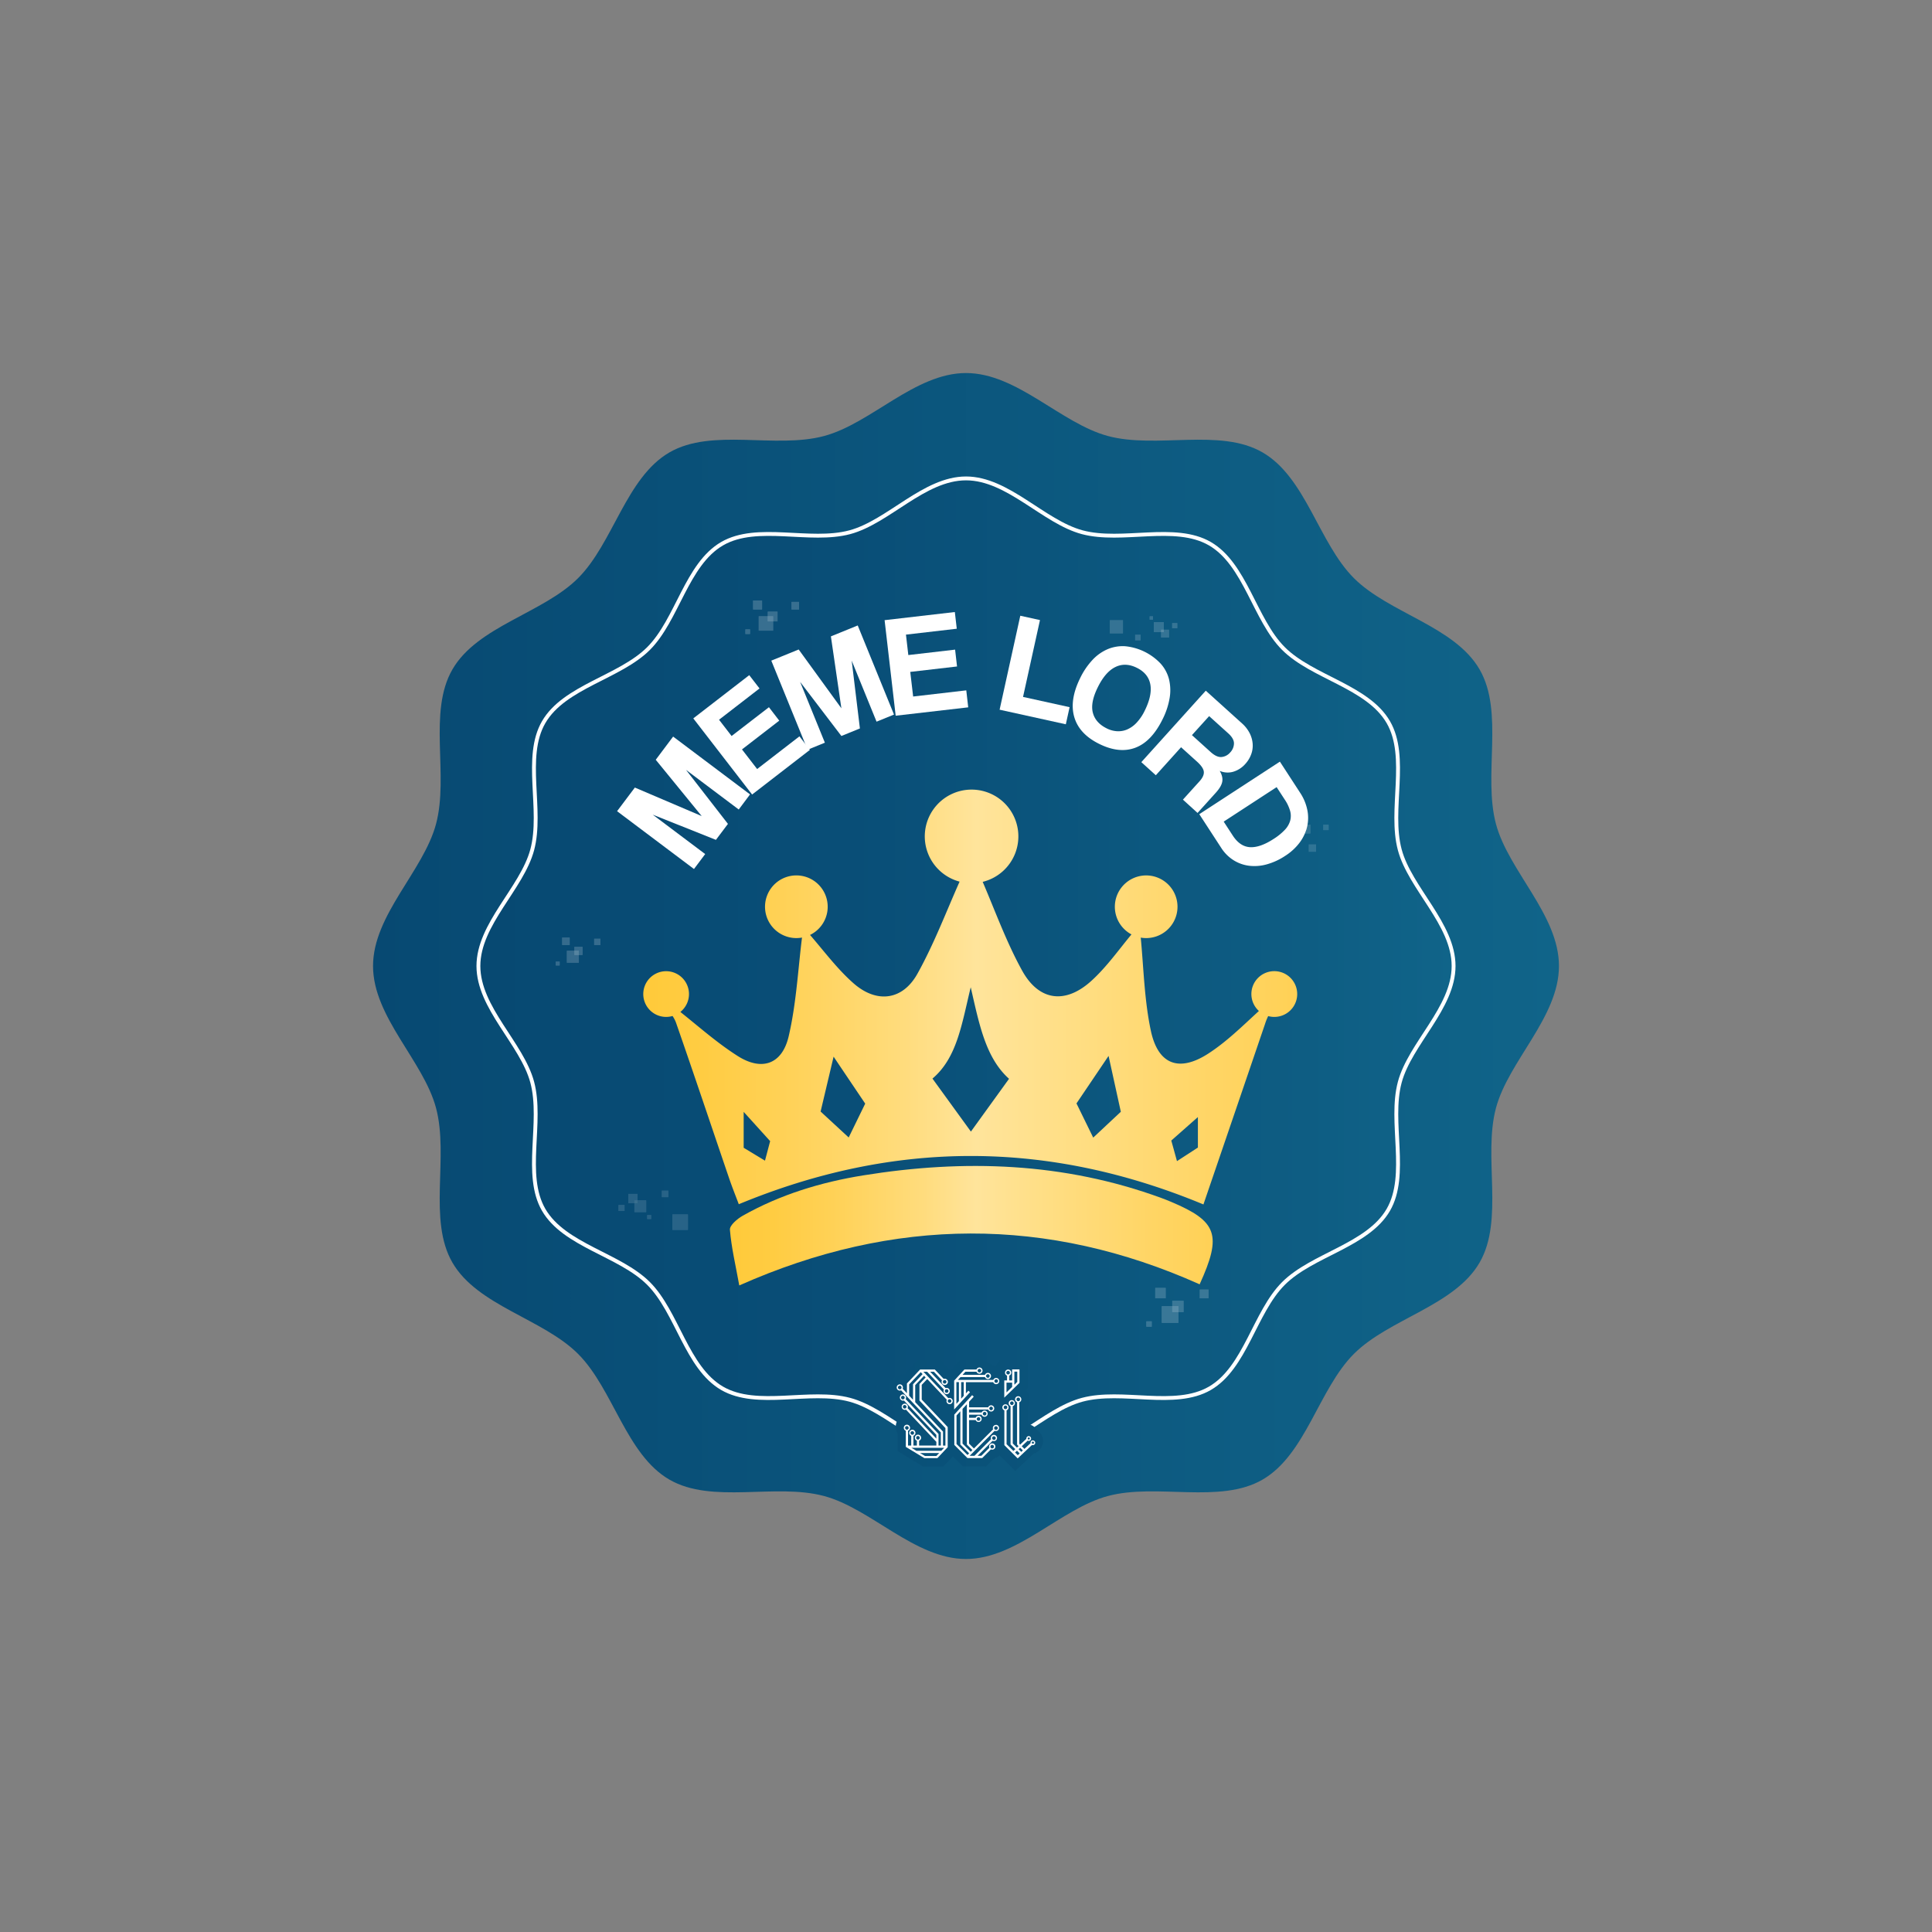 <svg id="Layer_1" data-name="Layer 1" xmlns="http://www.w3.org/2000/svg" xmlns:xlink="http://www.w3.org/1999/xlink" viewBox="0 0 2000 2000"><rect x="0" y="0" width="2000" height="2000" fill="#808080" stroke="none"/><defs><style>.cls-1{fill:#fff;}.cls-2{fill:url(#linear-gradient);}.cls-3{fill:url(#linear-gradient-2);}.cls-4{fill:none;stroke-miterlimit:10;stroke-width:4px;stroke:url(#linear-gradient-3);}.cls-5{fill:url(#linear-gradient-4);}.cls-6{opacity:0.17;}.cls-7{clip-path:url(#clip-path);}.cls-8{clip-path:url(#clip-path-2);}.cls-9{clip-path:url(#clip-path-3);}.cls-10{clip-path:url(#clip-path-4);}.cls-11{opacity:0.26;}.cls-12{opacity:0.5;}.cls-13{opacity:0.47;}.cls-14{opacity:0.3;}.cls-15{opacity:0.62;}.cls-16{clip-path:url(#clip-path-5);}.cls-17{clip-path:url(#clip-path-6);}.cls-18{clip-path:url(#clip-path-7);}.cls-19{clip-path:url(#clip-path-8);}.cls-20{clip-path:url(#clip-path-9);}.cls-21{clip-path:url(#clip-path-10);}.cls-22{clip-path:url(#clip-path-11);}.cls-23{clip-path:url(#clip-path-12);}.cls-24{clip-path:url(#clip-path-13);}.cls-25{clip-path:url(#clip-path-14);}.cls-26{opacity:0.64;}.cls-27{clip-path:url(#clip-path-15);}.cls-28{clip-path:url(#clip-path-16);}.cls-29{clip-path:url(#clip-path-17);}.cls-30{clip-path:url(#clip-path-18);}.cls-31{clip-path:url(#clip-path-19);}.cls-32{fill:url(#linear-gradient-5);}.cls-33{fill:url(#linear-gradient-6);}</style><linearGradient id="linear-gradient" x1="386.17" y1="1000" x2="1613.83" y2="1000" gradientUnits="userSpaceOnUse"><stop offset="0" stop-color="#074972"/><stop offset="1" stop-color="#106489"/></linearGradient><linearGradient id="linear-gradient-2" x1="495.25" y1="1000" x2="1504.75" y2="1000" gradientUnits="userSpaceOnUse"><stop offset="0" stop-color="#074972"/><stop offset="0.38" stop-color="#094e77"/><stop offset="0.85" stop-color="#0e5d83"/><stop offset="1" stop-color="#106489"/></linearGradient><linearGradient id="linear-gradient-3" x1="493.25" y1="1000" x2="1506.75" y2="1000" gradientUnits="userSpaceOnUse"><stop offset="0" stop-color="#fff"/><stop offset="1" stop-color="#fff"/></linearGradient><linearGradient id="linear-gradient-4" x1="920.27" y1="1464.43" x2="1079.73" y2="1464.43" gradientUnits="userSpaceOnUse"><stop offset="0" stop-color="#095078"/><stop offset="1" stop-color="#0a537a"/></linearGradient><clipPath id="clip-path"><rect id="SVGID" class="cls-1" x="1148.89" y="642.06" width="13.58" height="13.58"/></clipPath><clipPath id="clip-path-2"><rect id="SVGID-2" data-name="SVGID" class="cls-1" x="1175.12" y="657.15" width="5.67" height="5.67"/></clipPath><clipPath id="clip-path-3"><rect id="SVGID-3" data-name="SVGID" class="cls-1" x="1202.02" y="651.87" width="8.11" height="8.11"/></clipPath><clipPath id="clip-path-4"><rect id="SVGID-4" data-name="SVGID" class="cls-1" x="1190.13" y="638.01" width="3.47" height="3.47"/></clipPath><clipPath id="clip-path-5"><rect id="SVGID-5" data-name="SVGID" class="cls-1" x="1202.68" y="1352.18" width="17.24" height="17.24"/></clipPath><clipPath id="clip-path-6"><rect id="SVGID-6" data-name="SVGID" class="cls-1" x="1213.53" y="1346.6" width="11.68" height="11.68"/></clipPath><clipPath id="clip-path-7"><rect id="SVGID-7" data-name="SVGID" class="cls-1" x="1195.91" y="1333.23" width="10.76" height="10.77"/></clipPath><clipPath id="clip-path-8"><rect id="SVGID-8" data-name="SVGID" class="cls-1" x="1186.69" y="1367.84" width="5.57" height="5.57"/></clipPath><clipPath id="clip-path-9"><rect id="SVGID-9" data-name="SVGID" class="cls-1" x="1242" y="1334.95" width="9.05" height="9.05"/></clipPath><clipPath id="clip-path-10"><rect id="SVGID-10" data-name="SVGID" class="cls-1" x="586.84" y="984.19" width="12.39" height="12.39"/></clipPath><clipPath id="clip-path-11"><rect id="SVGID-11" data-name="SVGID" class="cls-1" x="594.64" y="980.18" width="8.39" height="8.4"/></clipPath><clipPath id="clip-path-12"><rect id="SVGID-12" data-name="SVGID" class="cls-1" x="581.97" y="970.57" width="7.74" height="7.74"/></clipPath><clipPath id="clip-path-13"><rect id="SVGID-13" data-name="SVGID" class="cls-1" x="575.34" y="995.45" width="4.01" height="4.01"/></clipPath><clipPath id="clip-path-14"><rect id="SVGID-14" data-name="SVGID" class="cls-1" x="615.1" y="971.8" width="6.5" height="6.51"/></clipPath><clipPath id="clip-path-15"><rect id="SVGID-15" data-name="SVGID" class="cls-1" x="785.44" y="637.99" width="14.88" height="14.88"/></clipPath><clipPath id="clip-path-16"><rect id="SVGID-16" data-name="SVGID" class="cls-1" x="794.81" y="633.17" width="10.08" height="10.08"/></clipPath><clipPath id="clip-path-17"><rect id="SVGID-17" data-name="SVGID" class="cls-1" x="779.6" y="621.63" width="9.29" height="9.3"/></clipPath><clipPath id="clip-path-18"><rect id="SVGID-18" data-name="SVGID" class="cls-1" x="771.63" y="651.51" width="4.81" height="4.81"/></clipPath><clipPath id="clip-path-19"><rect id="SVGID-19" data-name="SVGID" class="cls-1" x="819.38" y="623.11" width="7.81" height="7.81"/></clipPath><linearGradient id="linear-gradient-5" x1="755.6" y1="1268.84" x2="1255.39" y2="1268.84" gradientUnits="userSpaceOnUse"><stop offset="0" stop-color="#ffca3a"/><stop offset="0.09" stop-color="#ffcc42"/><stop offset="0.23" stop-color="#ffd259"/><stop offset="0.4" stop-color="#ffdc7d"/><stop offset="0.51" stop-color="#ffe49b"/><stop offset="0.61" stop-color="#ffe08b"/><stop offset="0.87" stop-color="#ffd565"/><stop offset="1" stop-color="#ffd156"/></linearGradient><linearGradient id="linear-gradient-6" x1="665.93" y1="1032.1" x2="1342.79" y2="1032.1" xlink:href="#linear-gradient-5"/></defs><title>meme lord</title><path class="cls-2" d="M1613.83,1000c0,52.9-52.17,98.23-65.21,147-13.5,50.48,8.62,115.75-16.95,160-25.94,44.83-93.77,58.16-130.15,94.55s-49.72,104.21-94.55,130.15c-44.2,25.57-109.47,3.45-160,16.95-48.79,13-94.12,65.21-147,65.21s-98.23-52.17-147-65.21c-50.48-13.5-115.75,8.62-160-16.95-44.83-25.94-58.16-93.77-94.55-130.15S494.27,1351.8,468.33,1307c-25.57-44.2-3.45-109.47-16.95-160-13-48.79-65.21-94.12-65.21-147s52.17-98.23,65.21-147c13.5-50.48-8.62-115.75,16.95-160,25.94-44.83,93.77-58.16,130.15-94.55S648.2,494.27,693,468.33c44.2-25.57,109.47-3.45,160-16.95,48.79-13,94.12-65.21,147-65.21s98.23,52.17,147,65.21c50.48,13.5,115.75-8.62,160,16.95,44.83,25.94,58.16,93.77,94.55,130.15S1505.73,648.2,1531.67,693c25.57,44.2,3.45,109.47,16.95,160C1561.66,901.77,1613.83,947.1,1613.83,1000Z"/><path class="cls-3" d="M1504.75,1000c0,43.4-45,80.31-55.72,120.33-11.07,41.42,9.14,95.83-11.84,132.09-21.28,36.79-78.71,46.36-108.56,76.21s-39.42,87.28-76.21,108.56c-36.26,21-90.67.77-132.09,11.84-40,10.7-76.93,55.72-120.33,55.72s-80.31-45-120.33-55.72c-41.42-11.07-95.83,9.14-132.09-11.84-36.79-21.28-46.36-78.71-76.21-108.56s-87.28-39.42-108.56-76.21c-21-36.26-.77-90.67-11.84-132.09-10.7-40-55.72-76.93-55.72-120.33s45-80.31,55.72-120.33c11.07-41.42-9.14-95.83,11.84-132.09,21.28-36.79,78.71-46.36,108.56-76.21s39.42-87.28,76.21-108.56c36.26-21,90.67-.77,132.09-11.84,40-10.7,76.93-55.72,120.33-55.72s80.31,45,120.33,55.72c41.42,11.07,95.83-9.14,132.09,11.84,36.79,21.28,46.36,78.71,76.21,108.56s87.28,39.42,108.56,76.21c21,36.26.77,90.67,11.84,132.09C1459.73,919.69,1504.75,956.6,1504.75,1000Z"/><path class="cls-4" d="M1504.75,1000c0,43.4-45,80.31-55.72,120.33-11.07,41.42,9.14,95.83-11.84,132.09-21.28,36.79-78.71,46.36-108.56,76.21s-39.42,87.28-76.21,108.56c-36.26,21-90.67.77-132.09,11.84-40,10.7-76.93,55.72-120.33,55.72s-80.31-45-120.33-55.72c-41.42-11.07-95.83,9.14-132.09-11.84-36.79-21.28-46.36-78.71-76.21-108.56s-87.28-39.42-108.56-76.21c-21-36.26-.77-90.67-11.84-132.09-10.7-40-55.72-76.93-55.72-120.33s45-80.31,55.72-120.33c11.07-41.42-9.14-95.83,11.84-132.09,21.28-36.79,78.71-46.36,108.56-76.21s39.42-87.28,76.21-108.56c36.26-21,90.67-.77,132.09-11.84,40-10.7,76.93-55.72,120.33-55.72s80.31,45,120.33,55.72c41.42,11.07,95.83-9.14,132.09,11.84,36.79,21.28,46.36,78.71,76.21,108.56s87.28,39.42,108.56,76.21c21,36.26.77,90.67,11.84,132.09C1459.73,919.69,1504.75,956.6,1504.75,1000Z"/><path class="cls-5" d="M1073.5,1480.35a13.45,13.45,0,0,0-9.53-6.1v-18.14a14.12,14.12,0,0,0-1.9-17l2-2V1408h-29.54v2.07a14.58,14.58,0,0,0-4.48,4.12,244,244,0,0,1-16.78-8.06,14.15,14.15,0,0,0-7.24,2H993.57l-9.35,10.18c-.34-.14-.69-.28-1-.39l-9.22-9.77H949.79l-14,14.78c-.44,0-.88-.06-1.33-.06a14.22,14.22,0,0,0-11.1,23.11c0,.37,0,.73,0,1.1a14.14,14.14,0,0,0,1.91,7.08,14.86,14.86,0,0,0-.14,2,14.23,14.23,0,0,0,4.69,10.53,13.34,13.34,0,0,0,1.09.9,14.15,14.15,0,0,0-1.63,16.69v17.92l26.37,16h20.81l9.94-10.51,10.47,10.46h23.83l8.7-8.7a14.25,14.25,0,0,0,5.48-2.75l16.1,16,19.22-18.06a13.51,13.51,0,0,0,3.31-24.29Zm-51.77-36.41-.33-.29.84-.74h.43a13.49,13.49,0,0,0,1.42.72A14.25,14.25,0,0,0,1021.73,1443.94Z"/><path class="cls-1" d="M983,1447.12a3.24,3.24,0,0,0-1.29.27L955.91,1420h3.84l17.38,18.42a3.25,3.25,0,1,0,1.75-1.49l-16-16.93h3.85l8.41,8.91a3.26,3.26,0,1,0,1.75-1.48l-9.17-9.72H952.51q-6.82,7.21-13.64,14.44v10.16l-4.43-4.69a3.08,3.08,0,0,0,.28-1.29,3.23,3.23,0,1,0-3.23,3.22,3.28,3.28,0,0,0,1.34-.29l41.13,43.6v13.57h-2.42v-12l-34-36.08a3.22,3.22,0,1,0-6-1.62,3.23,3.23,0,0,0,3.23,3.23,3.32,3.32,0,0,0,1-.16l33.52,35.54v3.91l-29.79-31.58a3.14,3.14,0,0,0,.34-1.43,3.21,3.21,0,1,0-2,3l31.47,33.36v3.8H951.45v-5a3.22,3.22,0,1,0-2.3,0v5h-3.57v-10.07a3.23,3.23,0,1,0-2.29,0v10.07H940v-15.29a3.23,3.23,0,1,0-2.3,0v16.71l19.19,11.62h13.48l10.68-11.3v-20.83l-26.88-28.49v-15.26l5.72-6L980.09,1449a3.17,3.17,0,0,0-.3,1.34,3.23,3.23,0,1,0,3.23-3.22Zm-3.06-9a1.87,1.87,0,1,1-1.86,1.87A1.87,1.87,0,0,1,980,1438.12Zm-2-9.5a1.86,1.86,0,1,1-1.87,1.86A1.86,1.86,0,0,1,978,1428.62Zm-46.5,9.59a1.87,1.87,0,1,1,1.87-1.86A1.86,1.86,0,0,1,931.49,1438.21Zm3.23,10.45a1.87,1.87,0,1,1,1.86-1.87A1.87,1.87,0,0,1,934.72,1448.66Zm1.85,9.5a1.86,1.86,0,1,1,1.86-1.86A1.87,1.87,0,0,1,936.57,1458.16Zm.4,20a1.86,1.86,0,1,1,1.86,1.86A1.86,1.86,0,0,1,937,1478.15Zm8.21-29.13-4-4.26v-11.68l12-12.67,1.94,2.06-9.89,10.47Zm3.25,39.38a1.86,1.86,0,1,1,1.86,1.87A1.86,1.86,0,0,1,948.43,1488.4Zm-5.86-5a1.87,1.87,0,1,1,1.86,1.87A1.86,1.86,0,0,1,942.57,1483.37Zm26.8,23.82H957.51l-5.11-3.08h19.89Zm5.08-5.38H948.62l-5.07-3.06h33.8Zm-22.59-69.11v17.08l26.88,28.49v18.18h-2.48V1482l-28.78-30.51v-17.61l9.17-9.71,1.64,1.75ZM983,1452.21a1.87,1.87,0,1,1,1.86-1.87A1.87,1.87,0,0,1,983,1452.21Z"/><path class="cls-1" d="M1031,1475.09a3.21,3.21,0,0,0-2.94,4.54l-19.84,19.84-5.07-5.07V1470H1010a3.22,3.22,0,1,0,0-2.3h-6.82v-3.21h13a3.22,3.22,0,1,0,.06-2.29h-13.11v-3.06H1023a3.22,3.22,0,1,0,0-2.3h-19.81v-5.76l4.83-5.27-1.68-1.55-18.44,20.1v31.39l12,12h0l1.62,1.62h15.27l9-9a3.24,3.24,0,1,0-1.6-1.64l-8.31,8.31H1012l15.53-15.53a3.22,3.22,0,1,0-1.83-2.9,3.19,3.19,0,0,0,.25,1.24l-17.19,17.19h-4.93l1-1.05,1.62-1.62,23.22-23.22a3.22,3.22,0,1,0,1.32-6.16Zm-18-8a1.86,1.86,0,1,1-1.87,1.86A1.86,1.86,0,0,1,1013,1467.09Zm6.28-5.5a1.87,1.87,0,1,1-1.86,1.87A1.87,1.87,0,0,1,1019.28,1461.59Zm6.73-5.43a1.86,1.86,0,1,1-1.87,1.86A1.86,1.86,0,0,1,1026,1456.16Zm1.11,39.53a1.86,1.86,0,1,1-1.86,1.86A1.87,1.87,0,0,1,1027.12,1495.69Zm1.8-8.85a1.87,1.87,0,1,1-1.86,1.87A1.87,1.87,0,0,1,1028.92,1486.84Zm-27.38,19.35-11.35-11.36v-29.55l3.95-4.3v34.37h0l9.12,9.12Zm3.34-3.34-8.45-8.45v-35.92l4.47-4.87v41.74l5.74,5.74Zm26.16-22.67a1.87,1.87,0,1,1,1.86-1.87A1.87,1.87,0,0,1,1031,1480.18Z"/><path class="cls-1" d="M1031.25,1426.42a3.23,3.23,0,0,0-3,2.08H991.6l2.7-2.94h25.33a3.23,3.23,0,1,0,0-2.29H996.4l3-3.27h11.47a3.23,3.23,0,1,0,0-2.3h-12.5l-10.63,11.58q0,13.61,0,27.19v2.63c.56-.61,1.13-1.22,1.69-1.84l10.41-11.35h0v0l4.3-4.69-1.69-1.55-2.54,2.77v-11.64h28.25a3.23,3.23,0,1,0,3-4.37Zm-8.61-3.87a1.87,1.87,0,1,1-1.86,1.86A1.87,1.87,0,0,1,1022.64,1422.55Zm-8.75-5.54a1.87,1.87,0,1,1-1.86,1.87A1.87,1.87,0,0,1,1013.89,1417Zm-21.23,33.41-2.61,2.84v-22.47h2.61Zm5-5.42-2.68,2.92v-17.13h2.68Zm33.62-13.49a1.87,1.87,0,1,1,1.87-1.87A1.87,1.87,0,0,1,1031.25,1431.51Z"/><path class="cls-1" d="M1069.27,1491a2.46,2.46,0,0,0-2.46,2.46,2.1,2.1,0,0,0,0,.51l-6.32,5.94-2.79-2.78,6.14-5.76a2.55,2.55,0,0,0,1.07.25,2.47,2.47,0,1,0-2.46-2.47,2,2,0,0,0,0,.35l-6.4,6-.88-.88v-43a3.23,3.23,0,1,0-2.29,0v43.82l1.5,1.6-1.64,1.54-4.32-4.3v-38.62a3.22,3.22,0,1,0-2.29-.1v39.68l4.94,4.92-2,1.85L1042,1495v-35a3.23,3.23,0,1,0-2.29,0v36l13.79,13.73,14.79-13.89a2.46,2.46,0,1,0,.94-4.74Zm-4.31-3a1.1,1.1,0,1,1-1.1,1.1A1.1,1.1,0,0,1,1065,1488.09Zm-19.33-35.41a1.87,1.87,0,1,1,1.86,1.86A1.86,1.86,0,0,1,1045.63,1452.68Zm-6.6,4.3a1.87,1.87,0,1,1,1.87,1.86A1.87,1.87,0,0,1,1039,1457Zm15.07-6.43a1.86,1.86,0,1,1,1.86-1.86A1.86,1.86,0,0,1,1054.1,1450.55Zm-.51,55.93-2.79-2.77,2-1.86,2.79,2.78Zm3.64-3.42-2.79-2.78,1.64-1.54,2.79,2.78Zm12-8.46a1.1,1.1,0,1,1,1.1-1.1A1.1,1.1,0,0,1,1069.27,1494.6Z"/><path class="cls-1" d="M1039.62,1446.85l1.67-1.62,14.08-13.7V1417.6h-7.6V1429h-3v-5a3.23,3.23,0,1,0-2.29,0v5h-2.86v2.29h0Zm10.45-26.95h3v10.66l-3,2.93Zm-8.36,1.09a1.87,1.87,0,1,1,1.87,1.86A1.87,1.87,0,0,1,1041.71,1421Zm.2,10.31h5.86v4.42l-5.86,5.7Z"/><g class="cls-6"><rect id="SVGID-20" data-name="SVGID" class="cls-1" x="1148.89" y="642.06" width="13.58" height="13.58"/><g class="cls-7"><rect class="cls-1" x="1148.89" y="642.06" width="13.58" height="13.58"/></g></g><g class="cls-6"><rect id="SVGID-21" data-name="SVGID" class="cls-1" x="1175.12" y="657.15" width="5.67" height="5.67"/><g class="cls-8"><rect class="cls-1" x="1175.12" y="657.15" width="5.67" height="5.67"/></g></g><g class="cls-6"><rect class="cls-1" x="1194.48" y="644.04" width="10.3" height="10.3"/><rect id="SVGID-22" data-name="SVGID" class="cls-1" x="1194.48" y="644.04" width="10.3" height="10.3"/></g><g class="cls-6"><rect id="SVGID-23" data-name="SVGID" class="cls-1" x="1202.02" y="651.87" width="8.11" height="8.11"/><g class="cls-9"><rect class="cls-1" x="1202.02" y="651.87" width="8.11" height="8.11"/></g></g><g class="cls-6"><rect class="cls-1" x="1213.44" y="645.04" width="5.25" height="5.25"/><rect id="SVGID-24" data-name="SVGID" class="cls-1" x="1213.44" y="645.04" width="5.25" height="5.25"/></g><g class="cls-6"><rect id="SVGID-25" data-name="SVGID" class="cls-1" x="1190.13" y="638.01" width="3.47" height="3.47"/><g class="cls-10"><rect class="cls-1" x="1190.13" y="638.01" width="3.47" height="3.47"/></g></g><g class="cls-11"><g class="cls-12"><rect class="cls-1" x="696.08" y="1257.13" width="16.06" height="16.06"/><rect id="SVGID-26" data-name="SVGID" class="cls-1" x="696.08" y="1257.13" width="16.06" height="16.06"/></g><g class="cls-12"><rect class="cls-1" x="685.13" y="1232.58" width="6.71" height="6.71"/><rect id="SVGID-27" data-name="SVGID" class="cls-1" x="685.13" y="1232.58" width="6.71" height="6.71"/></g><g class="cls-12"><rect class="cls-1" x="656.74" y="1242.61" width="12.18" height="12.18"/><rect id="SVGID-28" data-name="SVGID" class="cls-1" x="656.74" y="1242.61" width="12.19" height="12.19"/></g><g class="cls-12"><rect class="cls-1" x="650.41" y="1235.93" width="9.59" height="9.59"/><rect id="SVGID-29" data-name="SVGID" class="cls-1" x="650.41" y="1235.93" width="9.59" height="9.59"/></g><g class="cls-12"><rect class="cls-1" x="640.29" y="1247.4" width="6.21" height="6.21"/><rect id="SVGID-30" data-name="SVGID" class="cls-1" x="640.29" y="1247.4" width="6.21" height="6.21"/></g><g class="cls-12"><rect class="cls-1" x="669.98" y="1257.83" width="4.1" height="4.1"/><rect id="SVGID-31" data-name="SVGID" class="cls-1" x="669.98" y="1257.83" width="4.1" height="4.1"/></g></g><g class="cls-13"><g class="cls-14"><rect class="cls-1" x="1340.13" y="846.5" width="12.79" height="12.79"/><rect id="SVGID-32" data-name="SVGID" class="cls-1" x="1340.13" y="846.5" width="12.79" height="12.79"/></g><g class="cls-14"><rect class="cls-1" x="1347.47" y="853.77" width="9.04" height="9.04"/><rect id="SVGID-33" data-name="SVGID" class="cls-1" x="1347.47" y="853.77" width="9.04" height="9.04"/></g><g class="cls-14"><rect class="cls-1" x="1369.85" y="853.77" width="5.52" height="5.52"/><rect id="SVGID-34" data-name="SVGID" class="cls-1" x="1369.85" y="853.77" width="5.52" height="5.52"/></g><g class="cls-14"><rect class="cls-1" x="1354.88" y="874.21" width="7.52" height="7.52"/><rect id="SVGID-35" data-name="SVGID" class="cls-1" x="1354.88" y="874.21" width="7.52" height="7.52"/></g></g><g class="cls-15"><g class="cls-14"><rect id="SVGID-36" data-name="SVGID" class="cls-1" x="1202.68" y="1352.18" width="17.24" height="17.24"/><g class="cls-16"><rect class="cls-1" x="1202.68" y="1352.18" width="17.23" height="17.23"/></g></g><g class="cls-14"><rect id="SVGID-37" data-name="SVGID" class="cls-1" x="1213.53" y="1346.6" width="11.68" height="11.68"/><g class="cls-17"><rect class="cls-1" x="1213.53" y="1346.6" width="11.68" height="11.68"/></g></g><g class="cls-14"><rect id="SVGID-38" data-name="SVGID" class="cls-1" x="1195.91" y="1333.23" width="10.76" height="10.77"/><g class="cls-18"><rect class="cls-1" x="1195.91" y="1333.23" width="10.77" height="10.77"/></g></g><g class="cls-14"><rect id="SVGID-39" data-name="SVGID" class="cls-1" x="1186.69" y="1367.84" width="5.57" height="5.57"/><g class="cls-19"><rect class="cls-1" x="1186.69" y="1367.84" width="5.57" height="5.57"/></g></g><g class="cls-14"><rect id="SVGID-40" data-name="SVGID" class="cls-1" x="1242" y="1334.95" width="9.05" height="9.05"/><g class="cls-20"><rect class="cls-1" x="1242" y="1334.95" width="9.05" height="9.05"/></g></g></g><g class="cls-15"><g class="cls-14"><rect id="SVGID-41" data-name="SVGID" class="cls-1" x="586.84" y="984.19" width="12.39" height="12.39"/><g class="cls-21"><rect class="cls-1" x="586.84" y="984.19" width="12.39" height="12.39"/></g></g><g class="cls-14"><rect id="SVGID-42" data-name="SVGID" class="cls-1" x="594.64" y="980.18" width="8.39" height="8.4"/><g class="cls-22"><rect class="cls-1" x="594.64" y="980.18" width="8.39" height="8.39"/></g></g><g class="cls-14"><rect id="SVGID-43" data-name="SVGID" class="cls-1" x="581.97" y="970.57" width="7.74" height="7.74"/><g class="cls-23"><rect class="cls-1" x="581.97" y="970.57" width="7.74" height="7.74"/></g></g><g class="cls-14"><rect id="SVGID-44" data-name="SVGID" class="cls-1" x="575.34" y="995.45" width="4.01" height="4.01"/><g class="cls-24"><rect class="cls-1" x="575.34" y="995.45" width="4.01" height="4.01"/></g></g><g class="cls-14"><rect id="SVGID-45" data-name="SVGID" class="cls-1" x="615.1" y="971.8" width="6.5" height="6.51"/><g class="cls-25"><rect class="cls-1" x="615.1" y="971.8" width="6.5" height="6.5"/></g></g></g><g class="cls-26"><g class="cls-14"><rect id="SVGID-46" data-name="SVGID" class="cls-1" x="785.44" y="637.99" width="14.88" height="14.88"/><g class="cls-27"><rect class="cls-1" x="785.44" y="637.99" width="14.88" height="14.88"/></g></g><g class="cls-14"><rect id="SVGID-47" data-name="SVGID" class="cls-1" x="794.81" y="633.17" width="10.08" height="10.08"/><g class="cls-28"><rect class="cls-1" x="794.81" y="633.17" width="10.08" height="10.08"/></g></g><g class="cls-14"><rect id="SVGID-48" data-name="SVGID" class="cls-1" x="779.6" y="621.63" width="9.29" height="9.3"/><g class="cls-29"><rect class="cls-1" x="779.6" y="621.63" width="9.29" height="9.29"/></g></g><g class="cls-14"><rect id="SVGID-49" data-name="SVGID" class="cls-1" x="771.63" y="651.51" width="4.81" height="4.81"/><g class="cls-30"><rect class="cls-1" x="771.63" y="651.51" width="4.81" height="4.81"/></g></g><g class="cls-14"><rect id="SVGID-50" data-name="SVGID" class="cls-1" x="819.38" y="623.11" width="7.81" height="7.81"/><g class="cls-31"><rect class="cls-1" x="819.38" y="623.11" width="7.81" height="7.81"/></g></g></g><path class="cls-32" d="M1212.29,1244.13c-3.33-1.4-6.69-2.76-10.09-4-100.73-36.88-204-40.29-308.8-23.35-43.72,7.07-85.7,19.85-124.45,41.69-5.65,3.18-13.7,10-13.34,14.54,1.49,18.33,5.84,36.43,9.68,57.67q240.48-106.92,476.57-1.16C1265.23,1278.28,1260.11,1264.26,1212.29,1244.13Z"/><path class="cls-33" d="M1319.11,1005.35a23.67,23.67,0,0,0-15.93,41.19c-.1.11-.19.22-.3.32-16.86,15.45-33.41,31.86-52.52,44.1-29.9,19.13-51.54,11.07-59-23.91-6.78-31.79-7.45-64.87-10.47-96.44a32.43,32.43,0,1,0-9.59-3.3c-13.09,15.76-25.47,33.36-41,47.59-27,24.86-54.62,21.68-72.2-10.14-16.27-29.45-27.82-61.51-40.82-91.87a48.44,48.44,0,1,0-23.92-.23c-13.94,31.4-26.53,64.62-43.63,95.33-15.32,27.52-42,31-66,10.06-17-14.91-30.79-33.61-45.19-50.2a32.44,32.44,0,1,0-14.17,3.25,33.26,33.26,0,0,0,5.86-.53c-4.15,33.29-5.92,68.44-13.79,102.18-6.76,29-27.73,36.3-52.68,20.48-21.2-13.43-40.19-30.34-59.45-45.67a23.66,23.66,0,1,0-8.1,4.2,30.5,30.5,0,0,1,3.66,7.09c18.69,53.59,36.67,107.43,55,161.15,3.23,9.48,7,18.78,9.92,26.61,161.47-66.86,320.65-66.37,481,.22q32-93.58,63.78-186.85a57.27,57.27,0,0,1,3.25-8.14,23.68,23.68,0,1,0,6.34-46.49Zm-527.2,196.16-22.07-13.34V1151l27.41,30.3Zm86.65-24-29.07-26.84c4.45-18.78,9.17-38.76,13.45-56.82,10,14.9,21.23,31.56,32.72,48.62Zm126.52-6.1-39.8-54.86c25.56-21.65,30.28-56.38,39.61-94.53,8.8,38.06,15.27,72.83,39.66,94.75Zm126.61,6.24c-5.8-11.86-11.91-24.35-17.32-35.39l33.22-49.19c3.85,17.55,8.25,37.58,12.69,57.84ZM1218.4,1202c-2.47-9-4.85-17.6-5.88-21.3l27.54-24.33v31.58Z"/><path class="cls-1" d="M764.74,838l-54.55-41,43.37,55.88-12.44,16.54-65.4-26.09L730,884.13,718.4,899.59l-79.6-59.85,18.39-24.46,69.2,29.51-47.57-58.28,18-24,79.61,59.85Z"/><path class="cls-1" d="M778.58,822.49l-60.89-78.82,57.92-44.75,10.64,13.76-41.9,32.38,13,16.85L796,732.11,806.68,746,768.1,775.8l15.68,20.3,43.8-33.84,10.82,14Z"/><path class="cls-1" d="M907.4,747.07l-25.73-63.21,8.5,70.23L871,761.89l-42.71-56,25.62,62.93L836,776.14l-37.55-92.25,28.34-11.54L871,733.23l-10.86-74.45,27.78-11.31,37.55,92.25Z"/><path class="cls-1" d="M927.2,740.9,915.73,642l72.71-8.43,2,17.29-52.6,6.1,2.45,21.15,48.43-5.61,2,17.43-48.43,5.62,3,25.48,55-6.38,2,17.58Z"/><path class="cls-1" d="M1034.79,734.68l21.42-97.27,20.37,4.49-17.53,79.54,48.2,10.62-3.91,17.72Z"/><path class="cls-1" d="M1137.94,770.11q-20.73-10.22-25.85-27.79t6.07-40.32A75.78,75.78,0,0,1,1131,683.08a46.34,46.34,0,0,1,15.88-11.16A40.26,40.26,0,0,1,1165,669a58.15,58.15,0,0,1,36.52,18,38.41,38.41,0,0,1,8.65,16.21,48.25,48.25,0,0,1,.61,19.45,76.87,76.87,0,0,1-7.29,21.92q-11.4,23.13-28.14,29.44T1137.94,770.11Zm7.89-16a27.35,27.35,0,0,0,10.31,2.83,23.12,23.12,0,0,0,10.46-1.71,29.27,29.27,0,0,0,9.85-6.93,49.45,49.45,0,0,0,8.65-12.79q7.83-15.87,5.69-27.14t-14-17.09q-11.83-5.84-22.21-.75t-18.19,21q-7.83,15.87-5.05,26.36T1145.83,754.1Z"/><path class="cls-1" d="M1224.56,827.78l17.19-19q4.83-5.34,4.44-9.83t-7.07-10.53l-16.48-14.88-26.13,29-15-13.57L1248.22,715l37.52,33.87a34.32,34.32,0,0,1,7.84,10,29.21,29.21,0,0,1,3.16,10.94,25.84,25.84,0,0,1-1.51,11,30.13,30.13,0,0,1-6.07,10,26.81,26.81,0,0,1-12.44,8.07,20.62,20.62,0,0,1-14.07-.87c2.33,4,3.21,7.67,2.64,11.07s-2.8,7.24-6.69,11.54l-18.89,20.93Zm27.13-86.45L1233.9,761l19.37,17.5q6.24,5.63,11.31,5.15a13.38,13.38,0,0,0,8.89-4.7,13.74,13.74,0,0,0,3.93-9.39q0-5-5.78-10.27Z"/><path class="cls-1" d="M1241.5,842.83l83.44-54.38,21,32.29a50.18,50.18,0,0,1,7.33,17.43,40.77,40.77,0,0,1-.12,17.53,45,45,0,0,1-7.61,16.34,56.83,56.83,0,0,1-15.21,14,66.29,66.29,0,0,1-19.08,8.76,46.91,46.91,0,0,1-18.24,1.42,39.59,39.59,0,0,1-16.13-5.79,41.41,41.41,0,0,1-12.66-12.69ZM1276.18,865q7.46,11.44,17.91,12t24.66-8.73A59.68,59.68,0,0,0,1330,859.1a23,23,0,0,0,5.57-9.45,19.19,19.19,0,0,0-.06-10.25,41.29,41.29,0,0,0-5.52-11.63l-8.43-12.94-54.79,35.71Z"/></svg>